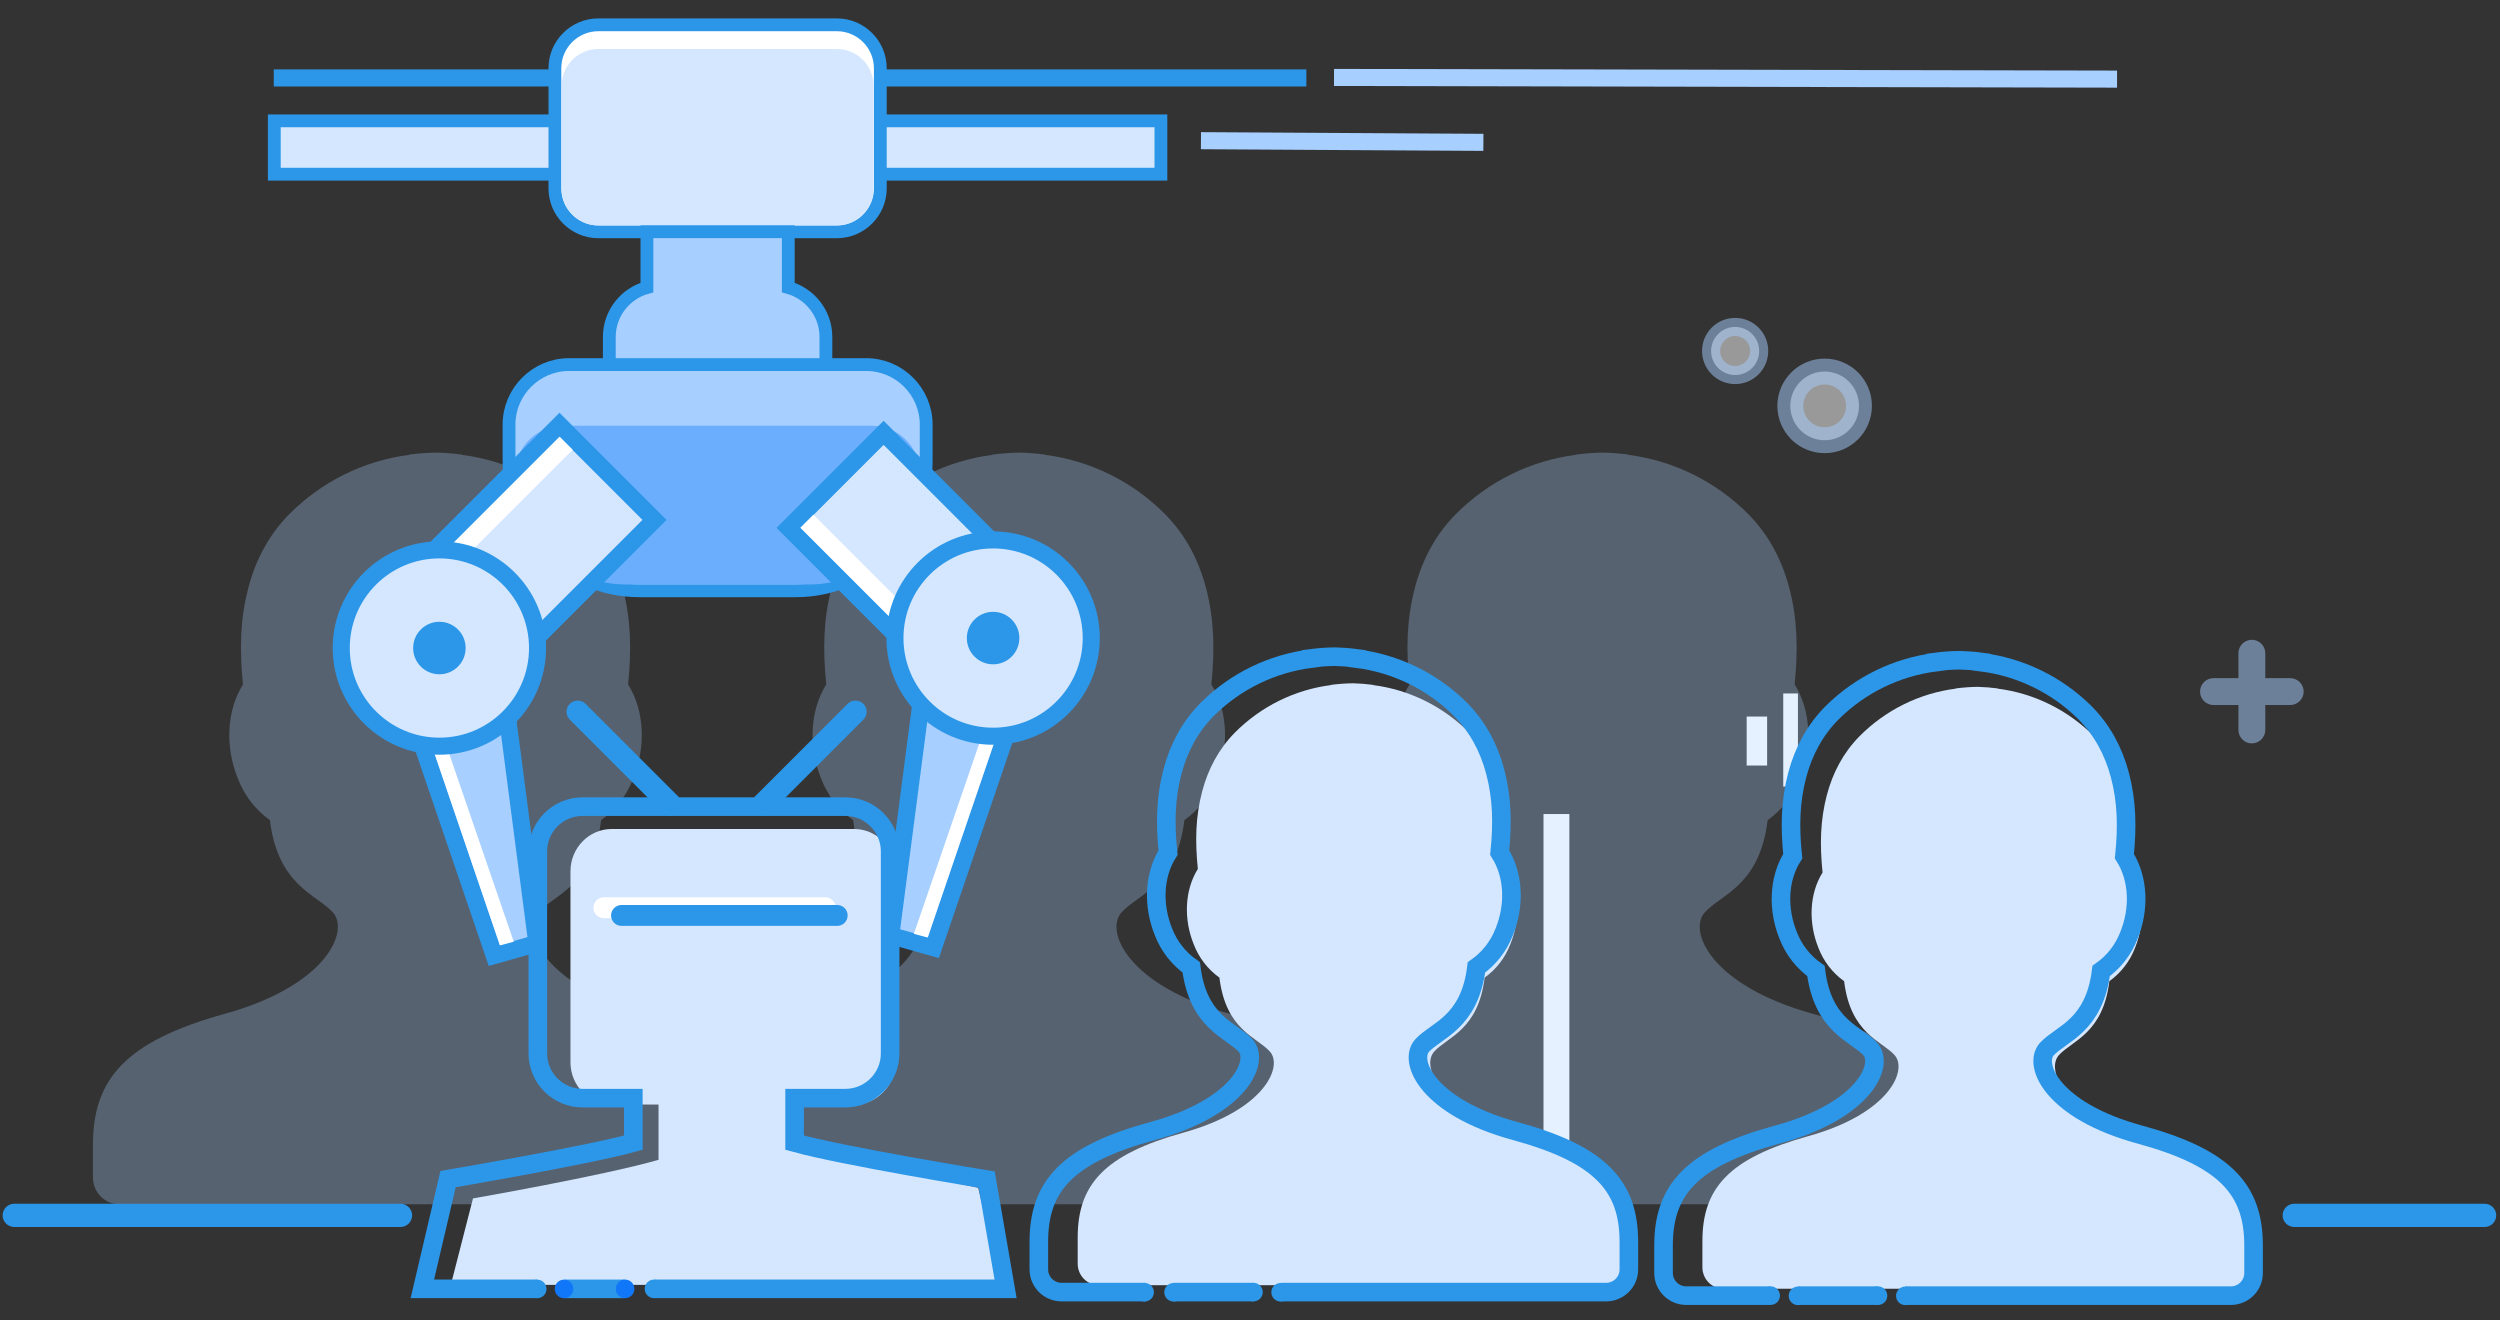 <?xml version="1.0" encoding="utf-8"?>
<!-- Generator: Adobe Illustrator 21.0.0, SVG Export Plug-In . SVG Version: 6.00 Build 0)  -->
<svg version="1.0" id="图层_1" xmlns="http://www.w3.org/2000/svg" xmlns:xlink="http://www.w3.org/1999/xlink" x="0px" y="0px"
	 viewBox="0 0 500 264" enable-background="new 0 0 500 264" xml:space="preserve">
<rect x="0" y="0" width="500" height="264" fill="#333333" stroke="none"/>
<g>
	
		<rect x="349.333" y="143.309" transform="matrix(-1 -4.354929e-11 4.354929e-11 -1 702.759 296.416)" fill="#FFFFFF" width="4.093" height="9.797"/>
	
		<rect x="356.649" y="138.693" transform="matrix(-1 -4.768686e-11 4.768686e-11 -1 716.236 296.004)" fill="#FFFFFF" width="2.937" height="18.618"/>
	
		<rect x="308.7" y="162.812" transform="matrix(-1 -4.429269e-11 4.429269e-11 -1 622.574 402.824)" fill="#FFFFFF" width="5.175" height="77.201"/>
	<g opacity="0.3">
		<path fill="#A7CFFF" d="M150.354,240.85H23.856c-2.91,0-5.271-2.403-5.271-5.368v-6.508c0-13.25,6.609-20.724,26.396-26.222
			c20.43-5.67,24.909-16.579,21.61-20.251c-3.32-3.673-11.016-5.337-12.608-18.47c-2.907-2.075-5.145-4.983-6.43-8.353
			c-2.488-6.185-2.319-13.401,1.043-18.792c-0.706-6.926-0.58-12.992,1.044-19.22c1.476-5.691,4.143-10.706,8.191-14.819
			c6.5-6.54,14.937-10.714,24.003-11.876v-0.054c1.831-0.241,3.676-0.374,5.524-0.397c1.707,0.043,3.372,0.172,5.017,0.397v0.054
			c9.065,1.162,17.503,5.337,24.003,11.876c4.048,4.113,6.705,9.128,8.191,14.819c1.624,6.228,1.749,12.294,1.054,19.22
			c3.363,5.391,3.521,12.607,1.033,18.792c-1.286,3.371-3.524,6.278-6.431,8.353c-1.592,13.133-9.287,14.797-12.597,18.47
			c-3.309,3.672,1.16,14.582,21.611,20.251c19.765,5.498,26.385,12.972,26.385,26.222v6.508
			C155.625,238.447,153.265,240.85,150.354,240.85L150.354,240.85z M150.354,240.85"/>
	</g>
	<g opacity="0.3">
		<path fill="#A7CFFF" d="M267.007,240.85H140.509c-2.91,0-5.271-2.403-5.271-5.368v-6.508c0-13.25,6.609-20.724,26.396-26.222
			c20.43-5.67,24.91-16.579,21.61-20.251c-3.32-3.673-11.016-5.337-12.608-18.47c-2.907-2.075-5.145-4.983-6.43-8.353
			c-2.488-6.185-2.319-13.401,1.043-18.792c-0.706-6.926-0.58-12.992,1.044-19.22c1.476-5.691,4.143-10.706,8.191-14.819
			c6.5-6.54,14.937-10.714,24.003-11.876v-0.054c1.831-0.241,3.676-0.374,5.524-0.397c1.707,0.043,3.372,0.172,5.017,0.397v0.054
			c9.065,1.162,17.503,5.337,24.003,11.876c4.048,4.113,6.705,9.128,8.191,14.819c1.624,6.228,1.749,12.294,1.054,19.22
			c3.363,5.391,3.521,12.607,1.033,18.792c-1.286,3.371-3.524,6.278-6.431,8.353c-1.592,13.133-9.287,14.797-12.597,18.47
			c-3.309,3.672,1.16,14.582,21.611,20.251c19.765,5.498,26.385,12.972,26.385,26.222v6.508
			C272.279,238.447,269.919,240.85,267.007,240.85L267.007,240.85z M267.007,240.85"/>
	</g>
	<g opacity="0.3">
		<path fill="#A7CFFF" d="M383.66,240.85H257.162c-2.91,0-5.271-2.403-5.271-5.368v-6.508c0-13.25,6.609-20.724,26.396-26.222
			c20.43-5.67,24.91-16.579,21.61-20.251c-3.32-3.673-11.016-5.337-12.608-18.47c-2.907-2.075-5.145-4.983-6.43-8.353
			c-2.488-6.185-2.319-13.401,1.043-18.792c-0.706-6.926-0.58-12.992,1.044-19.22c1.476-5.691,4.143-10.706,8.191-14.819
			c6.5-6.54,14.937-10.714,24.003-11.876v-0.054c1.831-0.241,3.676-0.374,5.524-0.397c1.707,0.043,3.372,0.172,5.017,0.397v0.054
			c9.065,1.162,17.503,5.337,24.003,11.876c4.048,4.113,6.705,9.128,8.191,14.819c1.624,6.228,1.749,12.294,1.054,19.22
			c3.363,5.391,3.521,12.607,1.033,18.792c-1.286,3.371-3.524,6.278-6.431,8.353c-1.592,13.133-9.287,14.797-12.597,18.47
			c-3.309,3.672,1.16,14.582,21.611,20.251c19.765,5.498,26.385,12.972,26.385,26.222v6.508
			C388.932,238.447,386.572,240.85,383.66,240.85L383.66,240.85z M383.66,240.85"/>
	</g>
	<path fill="#D5E7FF" d="M160.393,229.332v-8.421h10.433c4.529,0,8.235-3.8,8.235-8.444v-38.226c0-4.644-3.706-8.444-8.235-8.444
		h-48.497c-4.529,0-8.235,3.8-8.235,8.444v38.226c0,4.644,3.706,8.444,8.235,8.444h9.379v11.056
		c-11.237,3.215-37.111,7.714-37.111,7.714l-4.431,17.294h110.188l-4.733-19.415C195.621,237.56,170.64,232.264,160.393,229.332z"/>
	<path fill="none" stroke="#2C97E8" stroke-width="3.718" stroke-miterlimit="10" d="M130.927,257.773h70.192l-3.786-21.86
		c0,0-28.81-4.699-38.412-7.378v-8.907h10.172c4.913,0,8.932-4.019,8.932-8.932v-40.433c0-4.912-4.019-8.932-8.932-8.932h-52.598
		c-4.913,0-8.932,4.019-8.932,8.932v40.433c0,4.912,4.019,8.932,8.932,8.932h10.172v8.907c-8.99,2.509-37.053,7.286-37.053,7.286
		l-5.144,21.952h22.941"/>
	
		<line fill="none" stroke="#2C97E8" stroke-width="3.718" stroke-miterlimit="10" x1="112.895" y1="257.773" x2="124.962" y2="257.773"/>
	<g>
		<path fill="#2C97E8" d="M135.714,162.523L135.714,162.523c-0.868,0.868-2.289,0.868-3.158,0l-18.596-18.596
			c-0.868-0.868-0.868-2.289,0-3.158v0c0.868-0.868,2.289-0.868,3.158,0l18.596,18.596
			C136.583,160.234,136.583,161.655,135.714,162.523z"/>
		<path fill="#2C97E8" d="M150.928,162.523L150.928,162.523c-0.868-0.868-0.868-2.289,0-3.158l18.596-18.596
			c0.868-0.868,2.289-0.868,3.158,0v0c0.868,0.868,0.868,2.289,0,3.158l-18.596,18.596
			C153.217,163.392,151.796,163.392,150.928,162.523z"/>
	</g>
	<path fill="#2C97E8" d="M80.102,245.397H2.847c-1.278,0-2.324-1.046-2.324-2.324l0,0c0-1.278,1.046-2.324,2.324-2.324h77.255
		c1.278,0,2.324,1.046,2.324,2.324l0,0C82.426,244.351,81.38,245.397,80.102,245.397z"/>
	<path fill="#2C97E8" d="M496.922,245.397h-38.076c-1.278,0-2.324-1.046-2.324-2.324v0c0-1.278,1.046-2.324,2.324-2.324h38.076
		c1.278,0,2.324,1.046,2.324,2.324l0,0C499.246,244.351,498.2,245.397,496.922,245.397z"/>
	<path opacity="0.5" fill="#A7CFFF" d="M458.045,135.632h-4.989v-4.989c0-1.477-1.209-2.686-2.686-2.686
		c-1.477,0-2.686,1.209-2.686,2.686v4.989h-4.989c-1.477,0-2.686,1.209-2.686,2.686c0,1.477,1.209,2.686,2.686,2.686h4.989v4.989
		c0,1.478,1.209,2.686,2.686,2.686c1.477,0,2.686-1.209,2.686-2.686v-4.989h4.989c1.477,0,2.686-1.209,2.686-2.686
		C460.731,136.841,459.522,135.632,458.045,135.632z"/>
	
		<circle opacity="0.5" fill="#FFFFFF" stroke="#A7CFFF" stroke-width="5.175" stroke-miterlimit="10" cx="364.929" cy="81.177" r="6.867"/>
	
		<circle opacity="0.5" fill="#FFFFFF" stroke="#A7CFFF" stroke-width="3.622" stroke-miterlimit="10" cx="347.028" cy="70.198" r="4.807"/>
	<g>
		<path fill="#D5E7FF" d="M321.053,257.036H219.759c-2.331,0-4.22-1.924-4.22-4.299v-5.211c0-10.61,5.292-16.595,21.137-20.998
			c16.359-4.54,19.947-13.276,17.304-16.216c-2.658-2.941-8.821-4.273-10.096-14.79c-2.328-1.662-4.12-3.99-5.149-6.689
			c-1.992-4.953-1.857-10.731,0.835-15.048c-0.566-5.546-0.464-10.404,0.836-15.391c1.182-4.557,3.318-8.573,6.559-11.867
			c5.205-5.237,11.961-8.579,19.221-9.51v-0.043c1.466-0.193,2.944-0.3,4.423-0.318c1.367,0.034,2.701,0.138,4.017,0.318v0.043
			c7.259,0.931,14.016,4.273,19.221,9.51c3.242,3.293,5.369,7.309,6.559,11.867c1.3,4.987,1.401,9.845,0.844,15.391
			c2.693,4.317,2.82,10.095,0.827,15.048c-1.03,2.699-2.822,5.027-5.149,6.689c-1.275,10.516-7.437,11.848-10.087,14.79
			c-2.65,2.94,0.929,11.676,17.305,16.216c15.827,4.402,21.128,10.387,21.128,20.998v5.211
			C325.274,255.112,323.384,257.036,321.053,257.036L321.053,257.036z M321.053,257.036"/>
	</g>
	<g>
		<g>
			<path fill="none" stroke="#2C97E8" stroke-width="3.718" stroke-miterlimit="10" d="M229.081,258.417h-16.774
				c-2.506,0-4.539-2.031-4.539-4.538v-5.501c0-11.201,5.691-17.52,22.73-22.167c17.592-4.793,21.45-14.015,18.608-17.12
				c-2.859-3.105-9.486-4.511-10.857-15.614c-2.503-1.754-4.43-4.212-5.537-7.062c-2.142-5.228-1.997-11.329,0.898-15.886
				c-0.608-5.855-0.499-10.983,0.899-16.248c1.271-4.811,3.568-9.051,7.054-12.527c5.598-5.528,12.862-9.057,20.669-10.04v-0.045
				c1.577-0.204,3.166-0.316,4.757-0.335c1.47,0.036,2.904,0.145,4.32,0.335v0.045c7.806,0.983,15.072,4.511,20.669,10.04
				c3.486,3.477,5.774,7.716,7.054,12.527c1.398,5.265,1.506,10.393,0.907,16.248c2.896,4.558,3.032,10.658,0.89,15.886
				c-1.107,2.85-3.034,5.307-5.538,7.062c-1.371,11.102-7.997,12.508-10.848,15.614c-2.85,3.104,0.999,12.327,18.609,17.12
				c17.02,4.648,22.721,10.966,22.721,22.167v5.501c0,2.507-2.032,4.538-4.539,4.538l0,0H256.16 M250.692,258.417h-16.03
				 M321.235,258.417"/>
		</g>
	</g>
	<circle fill="#2C97E8" cx="228.926" cy="258.442" r="1.859"/>
	<circle fill="#2C97E8" cx="234.713" cy="258.452" r="1.859"/>
	<circle fill="#2C97E8" cx="250.69" cy="258.423" r="1.859"/>
	<circle fill="#2C97E8" cx="256.125" cy="258.452" r="1.859"/>
	<g>
		<path fill="#D5E7FF" d="M445.995,257.75H344.701c-2.331,0-4.22-1.924-4.22-4.299v-5.211c0-10.61,5.292-16.595,21.137-20.998
			c16.359-4.54,19.947-13.276,17.304-16.216c-2.658-2.941-8.821-4.273-10.096-14.79c-2.328-1.662-4.12-3.99-5.149-6.689
			c-1.992-4.953-1.857-10.731,0.835-15.048c-0.566-5.546-0.464-10.404,0.836-15.391c1.182-4.557,3.318-8.573,6.559-11.867
			c5.205-5.237,11.961-8.579,19.221-9.51v-0.043c1.466-0.193,2.944-0.3,4.423-0.318c1.367,0.034,2.701,0.138,4.017,0.318v0.043
			c7.259,0.931,14.016,4.273,19.221,9.51c3.242,3.293,5.369,7.309,6.559,11.867c1.3,4.987,1.401,9.845,0.844,15.391
			c2.693,4.317,2.82,10.095,0.827,15.048c-1.03,2.699-2.822,5.027-5.149,6.689c-1.275,10.516-7.437,11.848-10.087,14.79
			c-2.65,2.94,0.929,11.676,17.305,16.216c15.827,4.402,21.128,10.387,21.128,20.998v5.211
			C450.216,255.826,448.326,257.75,445.995,257.75L445.995,257.75z M445.995,257.75"/>
	</g>
	<g>
		<g>
			<path fill="none" stroke="#2C97E8" stroke-width="3.718" stroke-miterlimit="10" d="M354.023,259.13h-16.774
				c-2.506,0-4.539-2.031-4.539-4.538v-5.501c0-11.201,5.691-17.52,22.73-22.167c17.592-4.793,21.45-14.015,18.608-17.12
				c-2.859-3.105-9.486-4.511-10.857-15.614c-2.503-1.754-4.43-4.212-5.537-7.062c-2.142-5.228-1.997-11.329,0.898-15.886
				c-0.608-5.855-0.499-10.983,0.899-16.248c1.271-4.811,3.568-9.051,7.054-12.527c5.598-5.528,12.862-9.057,20.669-10.04v-0.045
				c1.577-0.204,3.166-0.316,4.757-0.335c1.47,0.036,2.904,0.145,4.32,0.335v0.045c7.806,0.983,15.072,4.511,20.669,10.04
				c3.486,3.477,5.774,7.716,7.054,12.527c1.398,5.265,1.506,10.393,0.907,16.248c2.896,4.558,3.032,10.658,0.89,15.886
				c-1.107,2.85-3.034,5.307-5.538,7.062c-1.371,11.102-7.997,12.508-10.848,15.614c-2.85,3.104,0.999,12.327,18.609,17.12
				c17.02,4.648,22.721,10.966,22.721,22.167v5.501c0,2.507-2.032,4.538-4.539,4.538l0,0h-65.076 M375.634,259.13h-16.03
				 M446.177,259.13"/>
		</g>
	</g>
	<circle fill="#2C97E8" cx="354.129" cy="259.126" r="1.859"/>
	<circle fill="#2C97E8" cx="359.597" cy="259.166" r="1.859"/>
	<circle fill="#2C97E8" cx="375.603" cy="259.137" r="1.859"/>
	<circle fill="#2C97E8" cx="381.067" cy="259.166" r="1.859"/>
	<circle fill="#2C97E8" cx="107.445" cy="257.785" r="1.859"/>
	<circle fill="#1077F8" cx="112.806" cy="257.785" r="1.859"/>
	<circle fill="#1077F8" cx="125.02" cy="257.774" r="1.859"/>
	<circle fill="#2C97E8" cx="130.796" cy="257.774" r="1.859"/>
	<g>
		
			<rect x="54.86" y="24.168" fill="#D5E7FF" stroke="#2C97E8" stroke-width="2.561" stroke-miterlimit="10" width="177.323" height="10.669"/>
		
			<line fill="none" stroke="#2C97E8" stroke-width="3.414" stroke-miterlimit="10" x1="54.753" y1="15.59" x2="261.272" y2="15.59"/>
		
			<line fill="none" stroke="#A7CFFF" stroke-width="3.414" stroke-miterlimit="10" x1="240.19" y1="28.137" x2="296.677" y2="28.471"/>
		
			<line fill="none" stroke="#A7CFFF" stroke-width="3.414" stroke-miterlimit="10" x1="266.802" y1="15.489" x2="423.412" y2="15.824"/>
		<path fill="#FFFFFF" stroke="#2C97E8" stroke-width="2.561" stroke-miterlimit="10" d="M167.386,46.36h-47.729
			c-4.772,0-8.677-3.905-8.677-8.677V13.64c0-4.772,3.905-8.677,8.677-8.677h47.729c4.772,0,8.677,3.905,8.677,8.677v24.043
			C176.062,42.455,172.158,46.36,167.386,46.36z"/>
		<path fill="#D5E7FF" d="M167.396,45.092h-47.749c-4.022,0-7.312-3.291-7.312-7.312V17.112c0-4.022,3.291-7.312,7.312-7.312h47.749
			c4.022,0,7.312,3.291,7.312,7.312V37.78C174.708,41.802,171.417,45.092,167.396,45.092z"/>
		<path fill="#A7CFFF" stroke="#2C97E8" stroke-width="2.561" stroke-miterlimit="10" d="M157.658,57.507V46.35h-28.273v11.157
			c-4.322,1.201-7.522,5.171-7.522,9.862v10.543h43.317V67.369C165.18,62.678,161.98,58.708,157.658,57.507z"/>
		<path fill="#A7CFFF" stroke="#2C97E8" stroke-width="2.561" stroke-miterlimit="10" d="M159.238,118.154h-31.433
			c-14.3,0-26-11.7-26-26v-7.238c0-6.6,5.4-12,12-12h59.433c6.6,0,12,5.4,12,12v7.238
			C185.238,106.454,173.538,118.154,159.238,118.154z"/>
		<path fill="#6BAEFD" d="M161.9,116.892h-36.758c-12.168,0-22.124-9.956-22.124-22.124v0c0-5.29,4.328-9.618,9.618-9.618h61.77
			c5.29,0,9.618,4.328,9.618,9.618v0C184.024,106.937,174.069,116.892,161.9,116.892z"/>
		<g>
			<g>
				
					<rect x="93.397" y="88.464" transform="matrix(0.707 0.707 -0.707 0.707 108.407 -43.606)" fill="#D5E7FF" stroke="#2C97E8" stroke-width="3.414" stroke-miterlimit="10" width="26.886" height="41.183"/>
				
					<rect x="98.021" y="83.129" transform="matrix(0.707 0.707 -0.707 0.707 101.402 -40.726)" fill="#FFFFFF" width="3.681" height="37.822"/>
			</g>
			<g>
				<polygon fill="#A7CFFF" stroke="#2C97E8" stroke-width="3.436" stroke-miterlimit="10" points="107.387,188.672 
					98.846,191.093 80.696,137.884 100.14,133.108 				"/>
				<polygon fill="#FFFFFF" points="102.75,188.341 99.99,189.069 82.951,139.098 85.613,138.444 				"/>
			</g>
			<g>
				<circle fill="#D5E7FF" stroke="#2C97E8" stroke-width="3.414" stroke-miterlimit="10" cx="87.879" cy="129.606" r="19.631"/>
				<circle fill="#2C97E8" cx="87.879" cy="129.606" r="5.251"/>
			</g>
		</g>
		<g>
			<g>
				<polygon fill="#A7CFFF" stroke="#2C97E8" stroke-width="3.436" stroke-miterlimit="10" points="178.137,187.107 
					186.678,189.528 204.828,136.319 185.384,131.543 				"/>
				<polygon fill="#FFFFFF" points="182.774,186.777 185.534,187.504 202.573,137.533 199.911,136.879 				"/>
			</g>
			<g>
				
					<rect x="168.36" y="90.029" transform="matrix(0.707 -0.707 0.707 0.707 -24.972 160.954)" fill="#D5E7FF" stroke="#2C97E8" stroke-width="3.414" stroke-miterlimit="10" width="26.886" height="41.183"/>
				
					<rect x="172.946" y="98.688" transform="matrix(0.707 -0.707 0.707 0.707 -31.961 158.037)" fill="#FFFFFF" width="3.681" height="37.822"/>
			</g>
			<g>
				<circle fill="#D5E7FF" stroke="#2C97E8" stroke-width="3.414" stroke-miterlimit="10" cx="198.619" cy="127.614" r="19.631"/>
				<circle fill="#2C97E8" cx="198.619" cy="127.614" r="5.251"/>
			</g>
		</g>
	</g>
	<g>
		<path fill="#FFFFFF" d="M165.043,183.636h-44.261c-1.15,0-2.091-0.941-2.091-2.091l0,0c0-1.15,0.941-2.091,2.091-2.091h44.261
			c1.15,0,2.091,0.941,2.091,2.091l0,0C167.135,182.695,166.193,183.636,165.043,183.636z"/>
		<path fill="#2C97E8" d="M167.441,185.178h-43.139c-1.15,0-2.091-0.941-2.091-2.091v0c0-1.15,0.941-2.091,2.091-2.091h43.139
			c1.15,0,2.091,0.941,2.091,2.091v0C169.533,184.237,168.592,185.178,167.441,185.178z"/>
	</g>
</g>
</svg>
